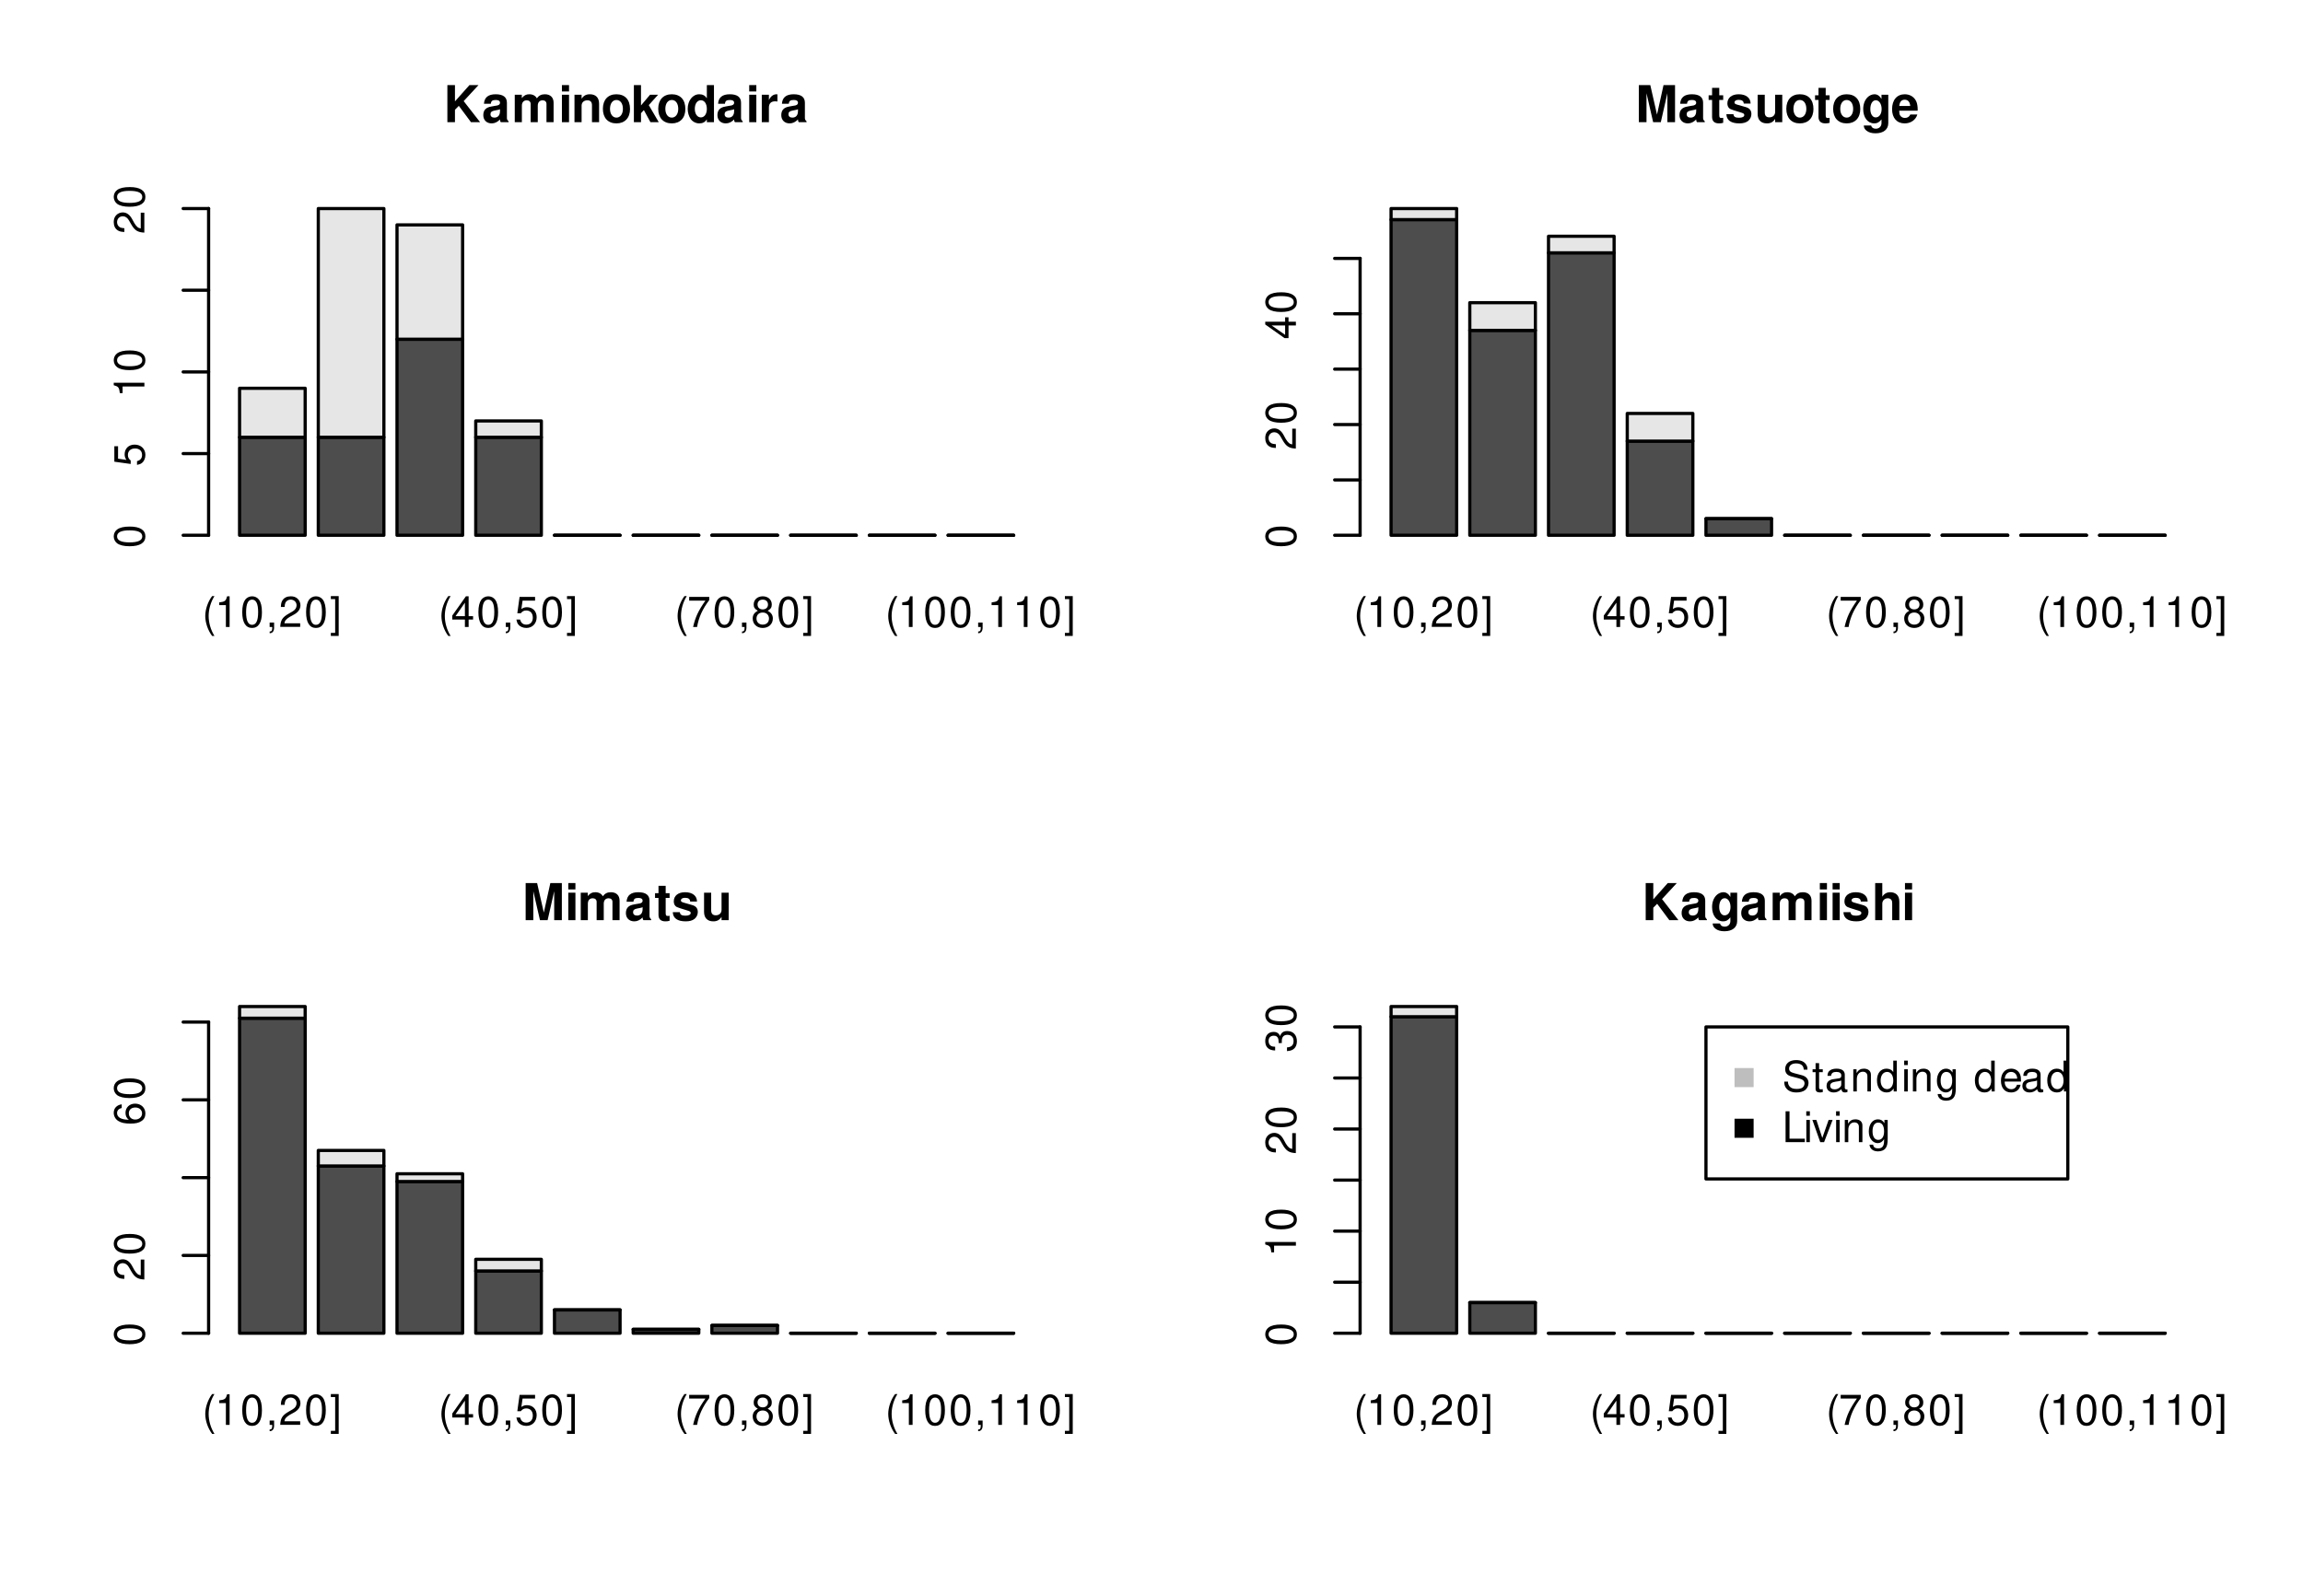 <?xml version="1.0" encoding="UTF-8"?>
<svg xmlns="http://www.w3.org/2000/svg" xmlns:xlink="http://www.w3.org/1999/xlink" width="541pt" height="375pt" viewBox="0 0 541 375" version="1.1">
<defs>
<g>
<symbol overflow="visible" id="glyph0-0">
<path style="stroke:none;" d=""/>
</symbol>
<symbol overflow="visible" id="glyph0-1">
<path style="stroke:none;" d="M 2.344 -7.25 C 1.359 -5.953 0.734 -4.141 0.734 -2.578 C 0.734 -1 1.359 0.812 2.344 2.109 L 2.891 2.109 C 2.016 0.688 1.531 -0.984 1.531 -2.578 C 1.531 -4.156 2.016 -5.844 2.891 -7.25 Z M 2.344 -7.25 "/>
</symbol>
<symbol overflow="visible" id="glyph0-2">
<path style="stroke:none;" d="M 2.578 -5.125 L 2.578 0 L 3.453 0 L 3.453 -7.203 L 2.875 -7.203 C 2.562 -6.094 2.375 -5.938 1.016 -5.766 L 1.016 -5.125 Z M 2.578 -5.125 "/>
</symbol>
<symbol overflow="visible" id="glyph0-3">
<path style="stroke:none;" d="M 2.734 -7.203 C 2.078 -7.203 1.484 -6.891 1.109 -6.406 C 0.656 -5.766 0.422 -4.812 0.422 -3.484 C 0.422 -1.062 1.219 0.234 2.734 0.234 C 4.234 0.234 5.047 -1.062 5.047 -3.422 C 5.047 -4.812 4.828 -5.75 4.359 -6.406 C 3.984 -6.906 3.406 -7.203 2.734 -7.203 Z M 2.734 -6.422 C 3.688 -6.422 4.156 -5.453 4.156 -3.5 C 4.156 -1.453 3.688 -0.5 2.719 -0.5 C 1.797 -0.5 1.328 -1.5 1.328 -3.469 C 1.328 -5.453 1.797 -6.422 2.734 -6.422 Z M 2.734 -6.422 "/>
</symbol>
<symbol overflow="visible" id="glyph0-4">
<path style="stroke:none;" d="M 0.859 -1.031 L 0.859 0 L 1.469 0 L 1.469 0.172 C 1.469 0.859 1.328 1.062 0.859 1.078 L 0.859 1.469 C 1.516 1.484 1.906 1 1.906 0.156 L 1.906 -1.031 Z M 0.859 -1.031 "/>
</symbol>
<symbol overflow="visible" id="glyph0-5">
<path style="stroke:none;" d="M 5.031 -0.859 L 1.328 -0.859 C 1.406 -1.469 1.734 -1.844 2.594 -2.375 L 3.594 -2.922 C 4.578 -3.469 5.094 -4.203 5.094 -5.094 C 5.094 -5.688 4.844 -6.25 4.422 -6.641 C 4.016 -7.016 3.5 -7.203 2.828 -7.203 C 1.938 -7.203 1.266 -6.875 0.875 -6.266 C 0.625 -5.875 0.516 -5.438 0.5 -4.703 L 1.375 -4.703 C 1.406 -5.203 1.469 -5.484 1.578 -5.719 C 1.812 -6.156 2.266 -6.422 2.797 -6.422 C 3.594 -6.422 4.188 -5.859 4.188 -5.078 C 4.188 -4.5 3.859 -4 3.234 -3.641 L 2.312 -3.109 C 0.844 -2.266 0.422 -1.578 0.344 -0.016 L 5.031 -0.016 Z M 5.031 -0.859 "/>
</symbol>
<symbol overflow="visible" id="glyph0-6">
<path style="stroke:none;" d="M 0.234 2.109 L 2.078 2.109 L 2.078 -7.25 L 0.234 -7.25 L 0.234 -6.547 L 1.25 -6.547 L 1.25 1.391 L 0.234 1.391 Z M 0.234 2.109 "/>
</symbol>
<symbol overflow="visible" id="glyph0-7">
<path style="stroke:none;" d="M 3.25 -1.734 L 3.25 0 L 4.125 0 L 4.125 -1.734 L 5.172 -1.734 L 5.172 -2.531 L 4.125 -2.531 L 4.125 -7.203 L 3.484 -7.203 L 0.281 -2.672 L 0.281 -1.734 Z M 3.25 -2.531 L 1.047 -2.531 L 3.25 -5.703 Z M 3.25 -2.531 "/>
</symbol>
<symbol overflow="visible" id="glyph0-8">
<path style="stroke:none;" d="M 4.734 -7.062 L 1.094 -7.062 L 0.562 -3.219 L 1.375 -3.219 C 1.781 -3.703 2.125 -3.875 2.672 -3.875 C 3.625 -3.875 4.203 -3.219 4.203 -2.188 C 4.203 -1.172 3.625 -0.547 2.672 -0.547 C 1.906 -0.547 1.438 -0.938 1.219 -1.734 L 0.344 -1.734 C 0.469 -1.156 0.562 -0.875 0.781 -0.609 C 1.172 -0.078 1.891 0.234 2.688 0.234 C 4.109 0.234 5.109 -0.812 5.109 -2.297 C 5.109 -3.688 4.188 -4.641 2.828 -4.641 C 2.328 -4.641 1.938 -4.516 1.516 -4.219 L 1.797 -6.188 L 4.734 -6.188 Z M 4.734 -7.062 "/>
</symbol>
<symbol overflow="visible" id="glyph0-9">
<path style="stroke:none;" d="M 5.172 -7.062 L 0.453 -7.062 L 0.453 -6.188 L 4.266 -6.188 C 2.594 -3.797 1.906 -2.312 1.375 0 L 2.312 0 C 2.703 -2.266 3.578 -4.203 5.172 -6.312 Z M 5.172 -7.062 "/>
</symbol>
<symbol overflow="visible" id="glyph0-10">
<path style="stroke:none;" d="M 3.891 -3.797 C 4.625 -4.234 4.859 -4.594 4.859 -5.281 C 4.859 -6.406 3.984 -7.203 2.734 -7.203 C 1.5 -7.203 0.609 -6.406 0.609 -5.281 C 0.609 -4.594 0.844 -4.25 1.578 -3.797 C 0.766 -3.391 0.375 -2.797 0.375 -2 C 0.375 -0.688 1.328 0.234 2.734 0.234 C 4.125 0.234 5.109 -0.688 5.109 -2 C 5.109 -2.797 4.703 -3.391 3.891 -3.797 Z M 2.734 -6.422 C 3.484 -6.422 3.969 -5.969 3.969 -5.25 C 3.969 -4.578 3.469 -4.125 2.734 -4.125 C 1.984 -4.125 1.516 -4.578 1.516 -5.281 C 1.516 -5.969 1.984 -6.422 2.734 -6.422 Z M 2.734 -3.391 C 3.609 -3.391 4.203 -2.812 4.203 -1.984 C 4.203 -1.109 3.625 -0.547 2.719 -0.547 C 1.859 -0.547 1.266 -1.141 1.266 -1.969 C 1.266 -2.828 1.844 -3.391 2.734 -3.391 Z M 2.734 -3.391 "/>
</symbol>
<symbol overflow="visible" id="glyph0-11">
<path style="stroke:none;" d="M 5.938 -5.125 C 5.938 -5.625 5.906 -5.766 5.75 -6.094 C 5.344 -6.938 4.5 -7.375 3.281 -7.375 C 1.688 -7.375 0.703 -6.562 0.703 -5.25 C 0.703 -4.359 1.172 -3.797 2.125 -3.547 L 3.922 -3.078 C 4.844 -2.844 5.25 -2.469 5.25 -1.906 C 5.25 -1.516 5.047 -1.109 4.734 -0.891 C 4.453 -0.688 3.984 -0.594 3.406 -0.594 C 2.609 -0.594 2.078 -0.781 1.734 -1.188 C 1.469 -1.516 1.344 -1.859 1.359 -2.312 L 0.484 -2.312 C 0.484 -1.641 0.609 -1.203 0.906 -0.812 C 1.406 -0.125 2.234 0.234 3.344 0.234 C 4.203 0.234 4.922 0.031 5.391 -0.328 C 5.875 -0.719 6.188 -1.359 6.188 -1.984 C 6.188 -2.891 5.625 -3.547 4.641 -3.812 L 2.812 -4.297 C 1.938 -4.531 1.625 -4.812 1.625 -5.375 C 1.625 -6.109 2.266 -6.594 3.25 -6.594 C 4.406 -6.594 5.047 -6.078 5.062 -5.125 Z M 5.938 -5.125 "/>
</symbol>
<symbol overflow="visible" id="glyph0-12">
<path style="stroke:none;" d="M 2.531 -5.219 L 1.672 -5.219 L 1.672 -6.656 L 0.844 -6.656 L 0.844 -5.219 L 0.141 -5.219 L 0.141 -4.531 L 0.844 -4.531 L 0.844 -0.594 C 0.844 -0.062 1.203 0.234 1.844 0.234 C 2.062 0.234 2.25 0.203 2.531 0.156 L 2.531 -0.531 C 2.406 -0.5 2.297 -0.5 2.125 -0.5 C 1.766 -0.5 1.672 -0.594 1.672 -0.969 L 1.672 -4.531 L 2.531 -4.531 Z M 2.531 -5.219 "/>
</symbol>
<symbol overflow="visible" id="glyph0-13">
<path style="stroke:none;" d="M 5.328 -0.484 C 5.234 -0.469 5.203 -0.469 5.141 -0.469 C 4.859 -0.469 4.703 -0.609 4.703 -0.875 L 4.703 -3.938 C 4.703 -4.859 4.016 -5.359 2.734 -5.359 C 1.969 -5.359 1.359 -5.141 1 -4.75 C 0.766 -4.484 0.672 -4.188 0.641 -3.672 L 1.484 -3.672 C 1.547 -4.312 1.938 -4.594 2.703 -4.594 C 3.469 -4.594 3.875 -4.312 3.875 -3.828 L 3.875 -3.609 C 3.859 -3.25 3.688 -3.109 3 -3.031 C 1.828 -2.875 1.656 -2.844 1.328 -2.703 C 0.734 -2.453 0.422 -1.984 0.422 -1.312 C 0.422 -0.375 1.078 0.234 2.125 0.234 C 2.781 0.234 3.312 0 3.906 -0.531 C 3.969 0 4.219 0.234 4.75 0.234 C 4.938 0.234 5.047 0.203 5.328 0.141 Z M 3.875 -1.641 C 3.875 -1.359 3.797 -1.188 3.547 -0.969 C 3.203 -0.656 2.797 -0.5 2.312 -0.5 C 1.656 -0.5 1.281 -0.812 1.281 -1.328 C 1.281 -1.875 1.641 -2.156 2.531 -2.297 C 3.422 -2.406 3.594 -2.453 3.875 -2.578 Z M 3.875 -1.641 "/>
</symbol>
<symbol overflow="visible" id="glyph0-14">
<path style="stroke:none;" d="M 0.703 -5.219 L 0.703 0 L 1.531 0 L 1.531 -2.875 C 1.531 -3.938 2.094 -4.641 2.953 -4.641 C 3.609 -4.641 4.016 -4.234 4.016 -3.609 L 4.016 0 L 4.844 0 L 4.844 -3.938 C 4.844 -4.812 4.203 -5.359 3.188 -5.359 C 2.422 -5.359 1.922 -5.062 1.469 -4.344 L 1.469 -5.219 Z M 0.703 -5.219 "/>
</symbol>
<symbol overflow="visible" id="glyph0-15">
<path style="stroke:none;" d="M 4.922 -7.25 L 4.094 -7.25 L 4.094 -4.562 C 3.75 -5.094 3.188 -5.359 2.5 -5.359 C 1.141 -5.359 0.266 -4.281 0.266 -2.625 C 0.266 -0.859 1.109 0.234 2.531 0.234 C 3.25 0.234 3.75 -0.047 4.188 -0.688 L 4.188 0 L 4.922 0 Z M 2.641 -4.594 C 3.531 -4.594 4.094 -3.797 4.094 -2.547 C 4.094 -1.344 3.516 -0.547 2.641 -0.547 C 1.734 -0.547 1.125 -1.359 1.125 -2.562 C 1.125 -3.781 1.734 -4.594 2.641 -4.594 Z M 2.641 -4.594 "/>
</symbol>
<symbol overflow="visible" id="glyph0-16">
<path style="stroke:none;" d="M 1.5 -5.219 L 0.672 -5.219 L 0.672 0 L 1.5 0 Z M 1.5 -7.25 L 0.656 -7.25 L 0.656 -6.203 L 1.5 -6.203 Z M 1.5 -7.25 "/>
</symbol>
<symbol overflow="visible" id="glyph0-17">
<path style="stroke:none;" d="M 4.016 -5.219 L 4.016 -4.453 C 3.609 -5.094 3.141 -5.359 2.484 -5.359 C 1.219 -5.359 0.344 -4.188 0.344 -2.516 C 0.344 -1.641 0.562 -1 1 -0.484 C 1.391 -0.016 1.891 0.234 2.422 0.234 C 3.062 0.234 3.5 -0.047 3.938 -0.703 L 3.938 -0.438 C 3.938 0.953 3.547 1.469 2.516 1.469 C 1.812 1.469 1.438 1.188 1.359 0.594 L 0.516 0.594 C 0.594 1.562 1.359 2.172 2.5 2.172 C 3.266 2.172 3.906 1.922 4.234 1.5 C 4.641 1.016 4.781 0.375 4.781 -0.859 L 4.781 -5.219 Z M 2.562 -4.594 C 3.438 -4.594 3.938 -3.859 3.938 -2.531 C 3.938 -1.281 3.438 -0.531 2.562 -0.531 C 1.719 -0.531 1.219 -1.281 1.219 -2.562 C 1.219 -3.844 1.719 -4.594 2.562 -4.594 Z M 2.562 -4.594 "/>
</symbol>
<symbol overflow="visible" id="glyph0-18">
<path style="stroke:none;" d=""/>
</symbol>
<symbol overflow="visible" id="glyph0-19">
<path style="stroke:none;" d="M 5.109 -2.328 C 5.109 -3.125 5.047 -3.609 4.891 -3.984 C 4.562 -4.844 3.766 -5.359 2.781 -5.359 C 1.328 -5.359 0.391 -4.266 0.391 -2.531 C 0.391 -0.812 1.297 0.234 2.766 0.234 C 3.969 0.234 4.781 -0.453 5 -1.578 L 4.156 -1.578 C 3.938 -0.891 3.469 -0.531 2.797 -0.531 C 2.266 -0.531 1.828 -0.781 1.547 -1.219 C 1.344 -1.516 1.281 -1.812 1.266 -2.328 Z M 1.281 -3 C 1.359 -3.969 1.938 -4.594 2.781 -4.594 C 3.625 -4.594 4.203 -3.938 4.203 -3 Z M 1.281 -3 "/>
</symbol>
<symbol overflow="visible" id="glyph0-20">
<path style="stroke:none;" d="M 1.719 -7.25 L 0.797 -7.25 L 0.797 0 L 5.312 0 L 5.312 -0.812 L 1.719 -0.812 Z M 1.719 -7.25 "/>
</symbol>
<symbol overflow="visible" id="glyph0-21">
<path style="stroke:none;" d="M 2.844 0 L 4.844 -5.219 L 3.906 -5.219 L 2.422 -0.984 L 1.031 -5.219 L 0.094 -5.219 L 1.938 0 Z M 2.844 0 "/>
</symbol>
<symbol overflow="visible" id="glyph1-0">
<path style="stroke:none;" d=""/>
</symbol>
<symbol overflow="visible" id="glyph1-1">
<path style="stroke:none;" d="M 2.672 -2.922 L 3.578 -3.844 L 6.438 0 L 8.578 0 L 4.719 -4.953 L 8.203 -8.719 L 6.078 -8.719 L 2.672 -4.891 L 2.672 -8.719 L 0.891 -8.719 L 0.891 0 L 2.672 0 Z M 2.672 -2.922 "/>
</symbol>
<symbol overflow="visible" id="glyph1-2">
<path style="stroke:none;" d="M 6.266 -0.203 C 5.969 -0.484 5.875 -0.672 5.875 -0.984 L 5.875 -4.578 C 5.875 -5.891 4.984 -6.562 3.234 -6.562 C 1.5 -6.562 0.578 -5.828 0.484 -4.328 L 2.094 -4.328 C 2.172 -5 2.453 -5.219 3.281 -5.219 C 3.922 -5.219 4.25 -5 4.25 -4.562 C 4.25 -4.344 4.141 -4.172 3.953 -4.062 C 3.734 -3.938 3.734 -3.938 2.906 -3.812 L 2.234 -3.688 C 0.953 -3.484 0.328 -2.828 0.328 -1.656 C 0.328 -0.5 1.109 0.281 2.297 0.281 C 3.016 0.281 3.656 -0.031 4.25 -0.641 C 4.25 -0.312 4.297 -0.188 4.453 0 L 6.266 0 Z M 4.25 -2.594 C 4.25 -1.625 3.766 -1.078 2.922 -1.078 C 2.359 -1.078 2.016 -1.375 2.016 -1.859 C 2.016 -2.359 2.266 -2.594 2.969 -2.734 L 3.531 -2.844 C 3.984 -2.922 4.047 -2.953 4.25 -3.047 Z M 4.25 -2.594 "/>
</symbol>
<symbol overflow="visible" id="glyph1-3">
<path style="stroke:none;" d="M 0.719 -6.453 L 0.719 0 L 2.391 0 L 2.391 -3.875 C 2.391 -4.672 2.828 -5.141 3.531 -5.141 C 4.094 -5.141 4.453 -4.812 4.453 -4.297 L 4.453 0 L 6.125 0 L 6.125 -3.875 C 6.125 -4.656 6.547 -5.141 7.266 -5.141 C 7.828 -5.141 8.172 -4.812 8.172 -4.297 L 8.172 0 L 9.844 0 L 9.844 -4.562 C 9.844 -5.828 9.078 -6.562 7.797 -6.562 C 6.969 -6.562 6.406 -6.281 5.906 -5.609 C 5.594 -6.219 4.953 -6.562 4.141 -6.562 C 3.406 -6.562 2.922 -6.328 2.375 -5.656 L 2.375 -6.453 Z M 0.719 -6.453 "/>
</symbol>
<symbol overflow="visible" id="glyph1-4">
<path style="stroke:none;" d="M 2.469 -6.453 L 0.797 -6.453 L 0.797 0 L 2.469 0 Z M 2.469 -8.719 L 0.797 -8.719 L 0.797 -7.219 L 2.469 -7.219 Z M 2.469 -8.719 "/>
</symbol>
<symbol overflow="visible" id="glyph1-5">
<path style="stroke:none;" d="M 0.75 -6.453 L 0.75 0 L 2.422 0 L 2.422 -3.875 C 2.422 -4.641 2.953 -5.141 3.781 -5.141 C 4.5 -5.141 4.859 -4.75 4.859 -3.984 L 4.859 0 L 6.531 0 L 6.531 -4.328 C 6.531 -5.766 5.75 -6.562 4.359 -6.562 C 3.484 -6.562 2.906 -6.25 2.422 -5.516 L 2.422 -6.453 Z M 0.75 -6.453 "/>
</symbol>
<symbol overflow="visible" id="glyph1-6">
<path style="stroke:none;" d="M 3.594 -6.562 C 1.625 -6.562 0.422 -5.266 0.422 -3.141 C 0.422 -1.016 1.625 0.281 3.609 0.281 C 5.578 0.281 6.797 -1.016 6.797 -3.094 C 6.797 -5.281 5.625 -6.562 3.594 -6.562 Z M 3.609 -5.219 C 4.531 -5.219 5.125 -4.391 5.125 -3.125 C 5.125 -1.906 4.5 -1.078 3.609 -1.078 C 2.703 -1.078 2.094 -1.906 2.094 -3.141 C 2.094 -4.391 2.703 -5.219 3.609 -5.219 Z M 3.609 -5.219 "/>
</symbol>
<symbol overflow="visible" id="glyph1-7">
<path style="stroke:none;" d="M 2.375 -3.938 L 2.375 -8.719 L 0.703 -8.719 L 0.703 0 L 2.375 0 L 2.375 -2.109 L 3.047 -2.844 L 4.594 0 L 6.547 0 L 4.203 -4.016 L 6.391 -6.453 L 4.5 -6.453 Z M 2.375 -3.938 "/>
</symbol>
<symbol overflow="visible" id="glyph1-8">
<path style="stroke:none;" d="M 4.844 0 L 6.516 0 L 6.516 -8.719 L 4.844 -8.719 L 4.844 -5.625 C 4.422 -6.266 3.875 -6.562 3.062 -6.562 C 1.516 -6.562 0.344 -5.078 0.344 -3.125 C 0.344 -2.266 0.609 -1.375 1.047 -0.75 C 1.484 -0.125 2.266 0.281 3.062 0.281 C 3.875 0.281 4.422 -0.016 4.844 -0.656 Z M 3.438 -5.156 C 4.281 -5.156 4.844 -4.344 4.844 -3.109 C 4.844 -1.938 4.266 -1.125 3.438 -1.125 C 2.594 -1.125 2.016 -1.953 2.016 -3.125 C 2.016 -4.344 2.594 -5.156 3.438 -5.156 Z M 3.438 -5.156 "/>
</symbol>
<symbol overflow="visible" id="glyph1-9">
<path style="stroke:none;" d="M 0.75 -6.453 L 0.75 0 L 2.422 0 L 2.422 -3.438 C 2.422 -4.406 2.922 -4.906 3.891 -4.906 C 4.078 -4.906 4.203 -4.891 4.422 -4.859 L 4.422 -6.547 C 4.328 -6.562 4.297 -6.562 4.219 -6.562 C 3.453 -6.562 2.797 -6.062 2.422 -5.188 L 2.422 -6.453 Z M 0.75 -6.453 "/>
</symbol>
<symbol overflow="visible" id="glyph1-10">
<path style="stroke:none;" d="M 2.578 -6.797 L 4.141 0 L 5.938 0 L 7.484 -6.797 L 7.484 0 L 9.281 0 L 9.281 -8.719 L 6.578 -8.719 L 5.047 -1.781 L 3.469 -8.719 L 0.781 -8.719 L 0.781 0 L 2.578 0 Z M 2.578 -6.797 "/>
</symbol>
<symbol overflow="visible" id="glyph1-11">
<path style="stroke:none;" d="M 3.594 -6.328 L 2.672 -6.328 L 2.672 -8.062 L 0.984 -8.062 L 0.984 -6.328 L 0.172 -6.328 L 0.172 -5.219 L 0.984 -5.219 L 0.984 -1.25 C 0.984 -0.234 1.531 0.281 2.625 0.281 C 3.016 0.281 3.281 0.234 3.594 0.141 L 3.594 -1.031 C 3.438 -1 3.344 -0.984 3.219 -0.984 C 2.766 -0.984 2.672 -1.125 2.672 -1.703 L 2.672 -5.219 L 3.594 -5.219 Z M 3.594 -6.328 "/>
</symbol>
<symbol overflow="visible" id="glyph1-12">
<path style="stroke:none;" d="M 6.031 -4.375 C 6.016 -5.734 4.953 -6.562 3.234 -6.562 C 1.594 -6.562 0.578 -5.734 0.578 -4.406 C 0.578 -3.984 0.703 -3.609 0.938 -3.359 C 1.156 -3.125 1.359 -3.031 1.984 -2.828 L 3.984 -2.203 C 4.406 -2.062 4.547 -1.938 4.547 -1.672 C 4.547 -1.281 4.078 -1.047 3.297 -1.047 C 2.859 -1.047 2.516 -1.109 2.312 -1.266 C 2.125 -1.406 2.062 -1.531 1.984 -1.875 L 0.344 -1.875 C 0.391 -0.453 1.438 0.281 3.391 0.281 C 4.297 0.281 4.969 0.078 5.453 -0.297 C 5.922 -0.688 6.219 -1.281 6.219 -1.906 C 6.219 -2.75 5.797 -3.281 4.953 -3.531 L 2.828 -4.141 C 2.359 -4.297 2.25 -4.391 2.25 -4.656 C 2.25 -5.016 2.625 -5.25 3.219 -5.25 C 4.016 -5.25 4.406 -4.953 4.422 -4.375 Z M 6.031 -4.375 "/>
</symbol>
<symbol overflow="visible" id="glyph1-13">
<path style="stroke:none;" d="M 6.469 0 L 6.469 -6.453 L 4.797 -6.453 L 4.797 -2.422 C 4.797 -1.656 4.266 -1.141 3.438 -1.141 C 2.719 -1.141 2.359 -1.531 2.359 -2.312 L 2.359 -6.453 L 0.688 -6.453 L 0.688 -1.953 C 0.688 -0.531 1.469 0.281 2.859 0.281 C 3.734 0.281 4.312 -0.031 4.797 -0.766 L 4.797 0 Z M 6.469 0 "/>
</symbol>
<symbol overflow="visible" id="glyph1-14">
<path style="stroke:none;" d="M 4.781 -6.453 L 4.781 -5.469 C 4.312 -6.219 3.797 -6.562 3.125 -6.562 C 2.547 -6.562 1.906 -6.281 1.469 -5.812 C 0.828 -5.141 0.484 -4.203 0.484 -3.078 C 0.484 -1.094 1.547 0.281 3.078 0.281 C 3.781 0.281 4.203 0.047 4.781 -0.656 L 4.781 0.219 C 4.781 0.984 4.234 1.531 3.438 1.531 C 2.844 1.531 2.469 1.266 2.344 0.781 L 0.625 0.781 C 0.641 1.281 0.812 1.625 1.25 1.984 C 1.766 2.406 2.469 2.609 3.375 2.609 C 5.25 2.609 6.375 1.703 6.375 0.219 L 6.375 -6.453 Z M 3.438 -5.156 C 4.219 -5.156 4.812 -4.297 4.812 -3.094 C 4.812 -1.922 4.25 -1.125 3.406 -1.125 C 2.672 -1.125 2.156 -1.922 2.156 -3.094 C 2.156 -4.312 2.672 -5.156 3.438 -5.156 Z M 3.438 -5.156 "/>
</symbol>
<symbol overflow="visible" id="glyph1-15">
<path style="stroke:none;" d="M 6.266 -2.703 C 6.281 -2.844 6.281 -2.906 6.281 -2.984 C 6.281 -3.641 6.188 -4.234 6.031 -4.688 C 5.594 -5.859 4.547 -6.562 3.25 -6.562 C 1.406 -6.562 0.266 -5.219 0.266 -3.062 C 0.266 -0.984 1.391 0.281 3.219 0.281 C 4.656 0.281 5.828 -0.531 6.203 -1.812 L 4.547 -1.812 C 4.344 -1.297 3.891 -1 3.281 -1 C 2.797 -1 2.422 -1.203 2.172 -1.562 C 2.016 -1.812 1.953 -2.094 1.938 -2.703 Z M 1.953 -3.812 C 2.062 -4.812 2.484 -5.281 3.234 -5.281 C 4 -5.281 4.453 -4.766 4.531 -3.812 Z M 1.953 -3.812 "/>
</symbol>
<symbol overflow="visible" id="glyph1-16">
<path style="stroke:none;" d="M 0.797 -8.719 L 0.797 0 L 2.469 0 L 2.469 -3.875 C 2.469 -4.609 3.016 -5.141 3.766 -5.141 C 4.141 -5.141 4.406 -5.016 4.609 -4.75 C 4.75 -4.531 4.797 -4.344 4.797 -3.938 L 4.797 0 L 6.469 0 L 6.469 -4.328 C 6.469 -5.125 6.25 -5.703 5.812 -6.078 C 5.438 -6.391 4.906 -6.562 4.359 -6.562 C 3.531 -6.562 2.938 -6.234 2.469 -5.516 L 2.469 -8.719 Z M 0.797 -8.719 "/>
</symbol>
<symbol overflow="visible" id="glyph2-0">
<path style="stroke:none;" d=""/>
</symbol>
<symbol overflow="visible" id="glyph2-1">
<path style="stroke:none;" d="M -7.203 -2.734 C -7.203 -2.078 -6.891 -1.484 -6.406 -1.109 C -5.766 -0.656 -4.812 -0.422 -3.484 -0.422 C -1.062 -0.422 0.234 -1.219 0.234 -2.734 C 0.234 -4.234 -1.062 -5.047 -3.422 -5.047 C -4.812 -5.047 -5.75 -4.828 -6.406 -4.359 C -6.906 -3.984 -7.203 -3.406 -7.203 -2.734 Z M -6.422 -2.734 C -6.422 -3.688 -5.453 -4.156 -3.5 -4.156 C -1.453 -4.156 -0.5 -3.688 -0.5 -2.719 C -0.5 -1.797 -1.5 -1.328 -3.469 -1.328 C -5.453 -1.328 -6.422 -1.797 -6.422 -2.734 Z M -6.422 -2.734 "/>
</symbol>
<symbol overflow="visible" id="glyph2-2">
<path style="stroke:none;" d="M -7.062 -4.734 L -7.062 -1.094 L -3.219 -0.562 L -3.219 -1.375 C -3.703 -1.781 -3.875 -2.125 -3.875 -2.672 C -3.875 -3.625 -3.219 -4.203 -2.188 -4.203 C -1.172 -4.203 -0.547 -3.625 -0.547 -2.672 C -0.547 -1.906 -0.938 -1.438 -1.734 -1.219 L -1.734 -0.344 C -1.156 -0.469 -0.875 -0.562 -0.609 -0.781 C -0.078 -1.172 0.234 -1.891 0.234 -2.688 C 0.234 -4.109 -0.812 -5.109 -2.297 -5.109 C -3.688 -5.109 -4.641 -4.188 -4.641 -2.828 C -4.641 -2.328 -4.516 -1.938 -4.219 -1.516 L -6.188 -1.797 L -6.188 -4.734 Z M -7.062 -4.734 "/>
</symbol>
<symbol overflow="visible" id="glyph2-3">
<path style="stroke:none;" d="M -5.125 -2.578 L 0 -2.578 L 0 -3.453 L -7.203 -3.453 L -7.203 -2.875 C -6.094 -2.562 -5.938 -2.375 -5.766 -1.016 L -5.125 -1.016 Z M -5.125 -2.578 "/>
</symbol>
<symbol overflow="visible" id="glyph2-4">
<path style="stroke:none;" d="M -0.859 -5.031 L -0.859 -1.328 C -1.469 -1.406 -1.844 -1.734 -2.375 -2.594 L -2.922 -3.594 C -3.469 -4.578 -4.203 -5.094 -5.094 -5.094 C -5.688 -5.094 -6.25 -4.844 -6.641 -4.422 C -7.016 -4.016 -7.203 -3.5 -7.203 -2.828 C -7.203 -1.938 -6.875 -1.266 -6.266 -0.875 C -5.875 -0.625 -5.438 -0.516 -4.703 -0.5 L -4.703 -1.375 C -5.203 -1.406 -5.484 -1.469 -5.719 -1.578 C -6.156 -1.812 -6.422 -2.266 -6.422 -2.797 C -6.422 -3.594 -5.859 -4.188 -5.078 -4.188 C -4.5 -4.188 -4 -3.859 -3.641 -3.234 L -3.109 -2.312 C -2.266 -0.844 -1.578 -0.422 -0.016 -0.344 L -0.016 -5.031 Z M -0.859 -5.031 "/>
</symbol>
<symbol overflow="visible" id="glyph2-5">
<path style="stroke:none;" d="M -1.734 -3.25 L 0 -3.25 L 0 -4.125 L -1.734 -4.125 L -1.734 -5.172 L -2.531 -5.172 L -2.531 -4.125 L -7.203 -4.125 L -7.203 -3.484 L -2.672 -0.281 L -1.734 -0.281 Z M -2.531 -3.25 L -2.531 -1.047 L -5.703 -3.25 Z M -2.531 -3.25 "/>
</symbol>
<symbol overflow="visible" id="glyph2-6">
<path style="stroke:none;" d="M -5.328 -4.953 C -6.5 -4.781 -7.203 -4.031 -7.203 -2.953 C -7.203 -2.188 -6.812 -1.484 -6.172 -1.062 C -5.469 -0.609 -4.594 -0.422 -3.281 -0.422 C -2.062 -0.422 -1.297 -0.594 -0.672 -1.031 C -0.078 -1.406 0.234 -2.016 0.234 -2.797 C 0.234 -4.141 -0.781 -5.109 -2.188 -5.109 C -3.5 -5.109 -4.438 -4.203 -4.438 -2.953 C -4.438 -2.25 -4.188 -1.703 -3.656 -1.328 C -5.438 -1.328 -6.422 -1.891 -6.422 -2.891 C -6.422 -3.516 -6.016 -3.938 -5.328 -4.078 Z M -3.656 -2.844 C -3.656 -3.688 -3.062 -4.203 -2.109 -4.203 C -1.203 -4.203 -0.547 -3.609 -0.547 -2.812 C -0.547 -1.984 -1.234 -1.375 -2.156 -1.375 C -3.047 -1.375 -3.656 -1.969 -3.656 -2.844 Z M -3.656 -2.844 "/>
</symbol>
<symbol overflow="visible" id="glyph2-7">
<path style="stroke:none;" d="M -3.312 -2.203 L -3.312 -2.672 C -3.312 -3.641 -2.859 -4.141 -2 -4.141 C -1.094 -4.141 -0.547 -3.594 -0.547 -2.688 C -0.547 -1.719 -1.031 -1.25 -2.094 -1.188 L -2.094 -0.312 C -1.516 -0.359 -1.141 -0.453 -0.812 -0.625 C -0.125 -1 0.234 -1.688 0.234 -2.641 C 0.234 -4.094 -0.641 -5.031 -2.016 -5.031 C -2.922 -5.031 -3.422 -4.688 -3.719 -3.844 C -3.984 -4.5 -4.484 -4.828 -5.219 -4.828 C -6.453 -4.828 -7.203 -4.016 -7.203 -2.672 C -7.203 -1.25 -6.406 -0.5 -4.875 -0.469 L -4.875 -1.344 C -5.312 -1.359 -5.562 -1.391 -5.781 -1.5 C -6.188 -1.703 -6.422 -2.141 -6.422 -2.688 C -6.422 -3.469 -5.969 -3.938 -5.188 -3.938 C -4.672 -3.938 -4.375 -3.75 -4.203 -3.359 C -4.094 -3.125 -4.062 -2.812 -4.047 -2.203 Z M -3.312 -2.203 "/>
</symbol>
</g>
</defs>
<g id="surface5691">
<rect x="0" y="0" width="541" height="375" style="fill:rgb(100%,100%,100%);fill-opacity:1;stroke:none;"/>
<path style="fill-rule:nonzero;fill:rgb(30.196%,30.196%,30.196%);fill-opacity:1;stroke-width:0.75;stroke-linecap:round;stroke-linejoin:round;stroke:rgb(0%,0%,0%);stroke-opacity:1;stroke-miterlimit:10;" d="M 56.277 125.777 L 71.688 125.777 L 71.688 102.746 L 56.277 102.746 Z M 56.277 125.777 "/>
<path style="fill-rule:nonzero;fill:rgb(90.196%,90.196%,90.196%);fill-opacity:1;stroke-width:0.75;stroke-linecap:round;stroke-linejoin:round;stroke:rgb(0%,0%,0%);stroke-opacity:1;stroke-miterlimit:10;" d="M 56.277 102.746 L 71.688 102.746 L 71.688 91.23 L 56.277 91.23 Z M 56.277 102.746 "/>
<path style="fill-rule:nonzero;fill:rgb(30.196%,30.196%,30.196%);fill-opacity:1;stroke-width:0.75;stroke-linecap:round;stroke-linejoin:round;stroke:rgb(0%,0%,0%);stroke-opacity:1;stroke-miterlimit:10;" d="M 74.77 125.777 L 90.18 125.777 L 90.18 102.746 L 74.77 102.746 Z M 74.77 125.777 "/>
<path style="fill-rule:nonzero;fill:rgb(90.196%,90.196%,90.196%);fill-opacity:1;stroke-width:0.75;stroke-linecap:round;stroke-linejoin:round;stroke:rgb(0%,0%,0%);stroke-opacity:1;stroke-miterlimit:10;" d="M 74.77 102.746 L 90.18 102.746 L 90.18 49.004 L 74.77 49.004 Z M 74.77 102.746 "/>
<path style="fill-rule:nonzero;fill:rgb(30.196%,30.196%,30.196%);fill-opacity:1;stroke-width:0.75;stroke-linecap:round;stroke-linejoin:round;stroke:rgb(0%,0%,0%);stroke-opacity:1;stroke-miterlimit:10;" d="M 93.262 125.777 L 108.672 125.777 L 108.672 79.715 L 93.262 79.715 Z M 93.262 125.777 "/>
<path style="fill-rule:nonzero;fill:rgb(90.196%,90.196%,90.196%);fill-opacity:1;stroke-width:0.75;stroke-linecap:round;stroke-linejoin:round;stroke:rgb(0%,0%,0%);stroke-opacity:1;stroke-miterlimit:10;" d="M 93.262 79.711 L 108.672 79.711 L 108.672 52.84 L 93.262 52.84 Z M 93.262 79.711 "/>
<path style="fill-rule:nonzero;fill:rgb(30.196%,30.196%,30.196%);fill-opacity:1;stroke-width:0.75;stroke-linecap:round;stroke-linejoin:round;stroke:rgb(0%,0%,0%);stroke-opacity:1;stroke-miterlimit:10;" d="M 111.758 125.777 L 127.168 125.777 L 127.168 102.746 L 111.758 102.746 Z M 111.758 125.777 "/>
<path style="fill-rule:nonzero;fill:rgb(90.196%,90.196%,90.196%);fill-opacity:1;stroke-width:0.75;stroke-linecap:round;stroke-linejoin:round;stroke:rgb(0%,0%,0%);stroke-opacity:1;stroke-miterlimit:10;" d="M 111.758 102.746 L 127.168 102.746 L 127.168 98.906 L 111.758 98.906 Z M 111.758 102.746 "/>
<path style="fill:none;stroke-width:0.75;stroke-linecap:round;stroke-linejoin:round;stroke:rgb(0%,0%,0%);stroke-opacity:1;stroke-miterlimit:10;" d="M 130.25 125.777 L 145.66 125.777 Z M 130.25 125.777 "/>
<path style="fill:none;stroke-width:0.75;stroke-linecap:round;stroke-linejoin:round;stroke:rgb(0%,0%,0%);stroke-opacity:1;stroke-miterlimit:10;" d="M 130.25 125.777 L 145.66 125.777 Z M 130.25 125.777 "/>
<path style="fill:none;stroke-width:0.75;stroke-linecap:round;stroke-linejoin:round;stroke:rgb(0%,0%,0%);stroke-opacity:1;stroke-miterlimit:10;" d="M 148.742 125.777 L 164.152 125.777 Z M 148.742 125.777 "/>
<path style="fill:none;stroke-width:0.75;stroke-linecap:round;stroke-linejoin:round;stroke:rgb(0%,0%,0%);stroke-opacity:1;stroke-miterlimit:10;" d="M 148.742 125.777 L 164.152 125.777 Z M 148.742 125.777 "/>
<path style="fill:none;stroke-width:0.75;stroke-linecap:round;stroke-linejoin:round;stroke:rgb(0%,0%,0%);stroke-opacity:1;stroke-miterlimit:10;" d="M 167.234 125.777 L 182.645 125.777 Z M 167.234 125.777 "/>
<path style="fill:none;stroke-width:0.75;stroke-linecap:round;stroke-linejoin:round;stroke:rgb(0%,0%,0%);stroke-opacity:1;stroke-miterlimit:10;" d="M 167.234 125.777 L 182.645 125.777 Z M 167.234 125.777 "/>
<path style="fill:none;stroke-width:0.75;stroke-linecap:round;stroke-linejoin:round;stroke:rgb(0%,0%,0%);stroke-opacity:1;stroke-miterlimit:10;" d="M 185.73 125.777 L 201.141 125.777 Z M 185.73 125.777 "/>
<path style="fill:none;stroke-width:0.75;stroke-linecap:round;stroke-linejoin:round;stroke:rgb(0%,0%,0%);stroke-opacity:1;stroke-miterlimit:10;" d="M 185.73 125.777 L 201.141 125.777 Z M 185.73 125.777 "/>
<path style="fill:none;stroke-width:0.75;stroke-linecap:round;stroke-linejoin:round;stroke:rgb(0%,0%,0%);stroke-opacity:1;stroke-miterlimit:10;" d="M 204.223 125.777 L 219.633 125.777 Z M 204.223 125.777 "/>
<path style="fill:none;stroke-width:0.75;stroke-linecap:round;stroke-linejoin:round;stroke:rgb(0%,0%,0%);stroke-opacity:1;stroke-miterlimit:10;" d="M 204.223 125.777 L 219.633 125.777 Z M 204.223 125.777 "/>
<path style="fill:none;stroke-width:0.75;stroke-linecap:round;stroke-linejoin:round;stroke:rgb(0%,0%,0%);stroke-opacity:1;stroke-miterlimit:10;" d="M 222.715 125.777 L 238.125 125.777 Z M 222.715 125.777 "/>
<path style="fill:none;stroke-width:0.75;stroke-linecap:round;stroke-linejoin:round;stroke:rgb(0%,0%,0%);stroke-opacity:1;stroke-miterlimit:10;" d="M 222.715 125.777 L 238.125 125.777 Z M 222.715 125.777 "/>
<g style="fill:rgb(0%,0%,0%);fill-opacity:1;">
  <use xlink:href="#glyph0-1" x="47.484" y="147.319"/>
  <use xlink:href="#glyph0-2" x="50.484" y="147.319"/>
  <use xlink:href="#glyph0-3" x="56.484" y="147.319"/>
  <use xlink:href="#glyph0-4" x="62.484" y="147.319"/>
  <use xlink:href="#glyph0-5" x="65.484" y="147.319"/>
  <use xlink:href="#glyph0-3" x="71.484" y="147.319"/>
  <use xlink:href="#glyph0-6" x="77.484" y="147.319"/>
</g>
<g style="fill:rgb(0%,0%,0%);fill-opacity:1;">
  <use xlink:href="#glyph0-1" x="102.961" y="147.319"/>
  <use xlink:href="#glyph0-7" x="105.961" y="147.319"/>
  <use xlink:href="#glyph0-3" x="111.961" y="147.319"/>
  <use xlink:href="#glyph0-4" x="117.961" y="147.319"/>
  <use xlink:href="#glyph0-8" x="120.961" y="147.319"/>
  <use xlink:href="#glyph0-3" x="126.961" y="147.319"/>
  <use xlink:href="#glyph0-6" x="132.961" y="147.319"/>
</g>
<g style="fill:rgb(0%,0%,0%);fill-opacity:1;">
  <use xlink:href="#glyph0-1" x="158.441" y="147.319"/>
  <use xlink:href="#glyph0-9" x="161.441" y="147.319"/>
  <use xlink:href="#glyph0-3" x="167.441" y="147.319"/>
  <use xlink:href="#glyph0-4" x="173.441" y="147.319"/>
  <use xlink:href="#glyph0-10" x="176.441" y="147.319"/>
  <use xlink:href="#glyph0-3" x="182.441" y="147.319"/>
  <use xlink:href="#glyph0-6" x="188.441" y="147.319"/>
</g>
<g style="fill:rgb(0%,0%,0%);fill-opacity:1;">
  <use xlink:href="#glyph0-1" x="207.922" y="147.319"/>
  <use xlink:href="#glyph0-2" x="210.922" y="147.319"/>
  <use xlink:href="#glyph0-3" x="216.922" y="147.319"/>
  <use xlink:href="#glyph0-3" x="222.922" y="147.319"/>
  <use xlink:href="#glyph0-4" x="228.922" y="147.319"/>
  <use xlink:href="#glyph0-2" x="231.922" y="147.319"/>
  <use xlink:href="#glyph0-2" x="237.922" y="147.319"/>
  <use xlink:href="#glyph0-3" x="243.922" y="147.319"/>
  <use xlink:href="#glyph0-6" x="249.922" y="147.319"/>
</g>
<g style="fill:rgb(0%,0%,0%);fill-opacity:1;">
  <use xlink:href="#glyph1-1" x="104.203" y="28.713"/>
  <use xlink:href="#glyph1-2" x="113.203" y="28.713"/>
  <use xlink:href="#glyph1-3" x="120.203" y="28.713"/>
  <use xlink:href="#glyph1-4" x="131.203" y="28.713"/>
  <use xlink:href="#glyph1-5" x="134.203" y="28.713"/>
  <use xlink:href="#glyph1-6" x="141.203" y="28.713"/>
  <use xlink:href="#glyph1-7" x="148.203" y="28.713"/>
  <use xlink:href="#glyph1-6" x="154.203" y="28.713"/>
  <use xlink:href="#glyph1-8" x="161.203" y="28.713"/>
  <use xlink:href="#glyph1-2" x="168.203" y="28.713"/>
  <use xlink:href="#glyph1-4" x="175.203" y="28.713"/>
  <use xlink:href="#glyph1-9" x="178.203" y="28.713"/>
  <use xlink:href="#glyph1-2" x="183.203" y="28.713"/>
</g>
<path style="fill:none;stroke-width:0.75;stroke-linecap:round;stroke-linejoin:round;stroke:rgb(0%,0%,0%);stroke-opacity:1;stroke-miterlimit:10;" d="M 49.004 125.777 L 49.004 49.004 "/>
<path style="fill:none;stroke-width:0.75;stroke-linecap:round;stroke-linejoin:round;stroke:rgb(0%,0%,0%);stroke-opacity:1;stroke-miterlimit:10;" d="M 49.004 125.777 L 43.027 125.777 "/>
<path style="fill:none;stroke-width:0.75;stroke-linecap:round;stroke-linejoin:round;stroke:rgb(0%,0%,0%);stroke-opacity:1;stroke-miterlimit:10;" d="M 49.004 106.582 L 43.027 106.582 "/>
<path style="fill:none;stroke-width:0.75;stroke-linecap:round;stroke-linejoin:round;stroke:rgb(0%,0%,0%);stroke-opacity:1;stroke-miterlimit:10;" d="M 49.004 87.391 L 43.027 87.391 "/>
<path style="fill:none;stroke-width:0.75;stroke-linecap:round;stroke-linejoin:round;stroke:rgb(0%,0%,0%);stroke-opacity:1;stroke-miterlimit:10;" d="M 49.004 68.195 L 43.027 68.195 "/>
<path style="fill:none;stroke-width:0.75;stroke-linecap:round;stroke-linejoin:round;stroke:rgb(0%,0%,0%);stroke-opacity:1;stroke-miterlimit:10;" d="M 49.004 49.004 L 43.027 49.004 "/>
<g style="fill:rgb(0%,0%,0%);fill-opacity:1;">
  <use xlink:href="#glyph2-1" x="33.921" y="128.777"/>
</g>
<g style="fill:rgb(0%,0%,0%);fill-opacity:1;">
  <use xlink:href="#glyph2-2" x="33.921" y="109.582"/>
</g>
<g style="fill:rgb(0%,0%,0%);fill-opacity:1;">
  <use xlink:href="#glyph2-3" x="33.921" y="93.391"/>
  <use xlink:href="#glyph2-1" x="33.921" y="87.391"/>
</g>
<g style="fill:rgb(0%,0%,0%);fill-opacity:1;">
  <use xlink:href="#glyph2-4" x="33.921" y="55.004"/>
  <use xlink:href="#glyph2-1" x="33.921" y="49.004"/>
</g>
<path style="fill-rule:nonzero;fill:rgb(30.196%,30.196%,30.196%);fill-opacity:1;stroke-width:0.75;stroke-linecap:round;stroke-linejoin:round;stroke:rgb(0%,0%,0%);stroke-opacity:1;stroke-miterlimit:10;" d="M 326.777 125.777 L 342.188 125.777 L 342.188 51.605 L 326.777 51.605 Z M 326.777 125.777 "/>
<path style="fill-rule:nonzero;fill:rgb(90.196%,90.196%,90.196%);fill-opacity:1;stroke-width:0.75;stroke-linecap:round;stroke-linejoin:round;stroke:rgb(0%,0%,0%);stroke-opacity:1;stroke-miterlimit:10;" d="M 326.777 51.605 L 342.188 51.605 L 342.188 49.004 L 326.777 49.004 Z M 326.777 51.605 "/>
<path style="fill-rule:nonzero;fill:rgb(30.196%,30.196%,30.196%);fill-opacity:1;stroke-width:0.75;stroke-linecap:round;stroke-linejoin:round;stroke:rgb(0%,0%,0%);stroke-opacity:1;stroke-miterlimit:10;" d="M 345.27 125.777 L 360.68 125.777 L 360.68 77.633 L 345.27 77.633 Z M 345.27 125.777 "/>
<path style="fill-rule:nonzero;fill:rgb(90.196%,90.196%,90.196%);fill-opacity:1;stroke-width:0.75;stroke-linecap:round;stroke-linejoin:round;stroke:rgb(0%,0%,0%);stroke-opacity:1;stroke-miterlimit:10;" d="M 345.27 77.629 L 360.68 77.629 L 360.68 71.121 L 345.27 71.121 Z M 345.27 77.629 "/>
<path style="fill-rule:nonzero;fill:rgb(30.196%,30.196%,30.196%);fill-opacity:1;stroke-width:0.75;stroke-linecap:round;stroke-linejoin:round;stroke:rgb(0%,0%,0%);stroke-opacity:1;stroke-miterlimit:10;" d="M 363.762 125.777 L 379.172 125.777 L 379.172 59.414 L 363.762 59.414 Z M 363.762 125.777 "/>
<path style="fill-rule:nonzero;fill:rgb(90.196%,90.196%,90.196%);fill-opacity:1;stroke-width:0.75;stroke-linecap:round;stroke-linejoin:round;stroke:rgb(0%,0%,0%);stroke-opacity:1;stroke-miterlimit:10;" d="M 363.762 59.414 L 379.172 59.414 L 379.172 55.512 L 363.762 55.512 Z M 363.762 59.414 "/>
<path style="fill-rule:nonzero;fill:rgb(30.196%,30.196%,30.196%);fill-opacity:1;stroke-width:0.75;stroke-linecap:round;stroke-linejoin:round;stroke:rgb(0%,0%,0%);stroke-opacity:1;stroke-miterlimit:10;" d="M 382.258 125.777 L 397.668 125.777 L 397.668 103.656 L 382.258 103.656 Z M 382.258 125.777 "/>
<path style="fill-rule:nonzero;fill:rgb(90.196%,90.196%,90.196%);fill-opacity:1;stroke-width:0.75;stroke-linecap:round;stroke-linejoin:round;stroke:rgb(0%,0%,0%);stroke-opacity:1;stroke-miterlimit:10;" d="M 382.258 103.656 L 397.668 103.656 L 397.668 97.148 L 382.258 97.148 Z M 382.258 103.656 "/>
<path style="fill-rule:nonzero;fill:rgb(30.196%,30.196%,30.196%);fill-opacity:1;stroke-width:0.75;stroke-linecap:round;stroke-linejoin:round;stroke:rgb(0%,0%,0%);stroke-opacity:1;stroke-miterlimit:10;" d="M 400.75 125.777 L 416.16 125.777 L 416.16 121.875 L 400.75 121.875 Z M 400.75 125.777 "/>
<path style="fill:none;stroke-width:0.75;stroke-linecap:round;stroke-linejoin:round;stroke:rgb(0%,0%,0%);stroke-opacity:1;stroke-miterlimit:10;" d="M 400.75 121.875 L 416.16 121.875 Z M 400.75 121.875 "/>
<path style="fill:none;stroke-width:0.75;stroke-linecap:round;stroke-linejoin:round;stroke:rgb(0%,0%,0%);stroke-opacity:1;stroke-miterlimit:10;" d="M 419.242 125.777 L 434.652 125.777 Z M 419.242 125.777 "/>
<path style="fill:none;stroke-width:0.75;stroke-linecap:round;stroke-linejoin:round;stroke:rgb(0%,0%,0%);stroke-opacity:1;stroke-miterlimit:10;" d="M 419.242 125.777 L 434.652 125.777 Z M 419.242 125.777 "/>
<path style="fill:none;stroke-width:0.75;stroke-linecap:round;stroke-linejoin:round;stroke:rgb(0%,0%,0%);stroke-opacity:1;stroke-miterlimit:10;" d="M 437.734 125.777 L 453.145 125.777 Z M 437.734 125.777 "/>
<path style="fill:none;stroke-width:0.75;stroke-linecap:round;stroke-linejoin:round;stroke:rgb(0%,0%,0%);stroke-opacity:1;stroke-miterlimit:10;" d="M 437.734 125.777 L 453.145 125.777 Z M 437.734 125.777 "/>
<path style="fill:none;stroke-width:0.75;stroke-linecap:round;stroke-linejoin:round;stroke:rgb(0%,0%,0%);stroke-opacity:1;stroke-miterlimit:10;" d="M 456.23 125.777 L 471.641 125.777 Z M 456.23 125.777 "/>
<path style="fill:none;stroke-width:0.75;stroke-linecap:round;stroke-linejoin:round;stroke:rgb(0%,0%,0%);stroke-opacity:1;stroke-miterlimit:10;" d="M 456.23 125.777 L 471.641 125.777 Z M 456.23 125.777 "/>
<path style="fill:none;stroke-width:0.75;stroke-linecap:round;stroke-linejoin:round;stroke:rgb(0%,0%,0%);stroke-opacity:1;stroke-miterlimit:10;" d="M 474.723 125.777 L 490.133 125.777 Z M 474.723 125.777 "/>
<path style="fill:none;stroke-width:0.75;stroke-linecap:round;stroke-linejoin:round;stroke:rgb(0%,0%,0%);stroke-opacity:1;stroke-miterlimit:10;" d="M 474.723 125.777 L 490.133 125.777 Z M 474.723 125.777 "/>
<path style="fill:none;stroke-width:0.75;stroke-linecap:round;stroke-linejoin:round;stroke:rgb(0%,0%,0%);stroke-opacity:1;stroke-miterlimit:10;" d="M 493.215 125.777 L 508.625 125.777 Z M 493.215 125.777 "/>
<path style="fill:none;stroke-width:0.75;stroke-linecap:round;stroke-linejoin:round;stroke:rgb(0%,0%,0%);stroke-opacity:1;stroke-miterlimit:10;" d="M 493.215 125.777 L 508.625 125.777 Z M 493.215 125.777 "/>
<g style="fill:rgb(0%,0%,0%);fill-opacity:1;">
  <use xlink:href="#glyph0-1" x="317.984" y="147.319"/>
  <use xlink:href="#glyph0-2" x="320.984" y="147.319"/>
  <use xlink:href="#glyph0-3" x="326.984" y="147.319"/>
  <use xlink:href="#glyph0-4" x="332.984" y="147.319"/>
  <use xlink:href="#glyph0-5" x="335.984" y="147.319"/>
  <use xlink:href="#glyph0-3" x="341.984" y="147.319"/>
  <use xlink:href="#glyph0-6" x="347.984" y="147.319"/>
</g>
<g style="fill:rgb(0%,0%,0%);fill-opacity:1;">
  <use xlink:href="#glyph0-1" x="373.461" y="147.319"/>
  <use xlink:href="#glyph0-7" x="376.461" y="147.319"/>
  <use xlink:href="#glyph0-3" x="382.461" y="147.319"/>
  <use xlink:href="#glyph0-4" x="388.461" y="147.319"/>
  <use xlink:href="#glyph0-8" x="391.461" y="147.319"/>
  <use xlink:href="#glyph0-3" x="397.461" y="147.319"/>
  <use xlink:href="#glyph0-6" x="403.461" y="147.319"/>
</g>
<g style="fill:rgb(0%,0%,0%);fill-opacity:1;">
  <use xlink:href="#glyph0-1" x="428.941" y="147.319"/>
  <use xlink:href="#glyph0-9" x="431.941" y="147.319"/>
  <use xlink:href="#glyph0-3" x="437.941" y="147.319"/>
  <use xlink:href="#glyph0-4" x="443.941" y="147.319"/>
  <use xlink:href="#glyph0-10" x="446.941" y="147.319"/>
  <use xlink:href="#glyph0-3" x="452.941" y="147.319"/>
  <use xlink:href="#glyph0-6" x="458.941" y="147.319"/>
</g>
<g style="fill:rgb(0%,0%,0%);fill-opacity:1;">
  <use xlink:href="#glyph0-1" x="478.422" y="147.319"/>
  <use xlink:href="#glyph0-2" x="481.422" y="147.319"/>
  <use xlink:href="#glyph0-3" x="487.422" y="147.319"/>
  <use xlink:href="#glyph0-3" x="493.422" y="147.319"/>
  <use xlink:href="#glyph0-4" x="499.422" y="147.319"/>
  <use xlink:href="#glyph0-2" x="502.422" y="147.319"/>
  <use xlink:href="#glyph0-2" x="508.422" y="147.319"/>
  <use xlink:href="#glyph0-3" x="514.422" y="147.319"/>
  <use xlink:href="#glyph0-6" x="520.422" y="147.319"/>
</g>
<g style="fill:rgb(0%,0%,0%);fill-opacity:1;">
  <use xlink:href="#glyph1-10" x="384.203" y="28.713"/>
  <use xlink:href="#glyph1-2" x="394.203" y="28.713"/>
  <use xlink:href="#glyph1-11" x="401.203" y="28.713"/>
  <use xlink:href="#glyph1-12" x="405.203" y="28.713"/>
  <use xlink:href="#glyph1-13" x="412.203" y="28.713"/>
  <use xlink:href="#glyph1-6" x="419.203" y="28.713"/>
  <use xlink:href="#glyph1-11" x="426.203" y="28.713"/>
  <use xlink:href="#glyph1-6" x="430.203" y="28.713"/>
  <use xlink:href="#glyph1-14" x="437.203" y="28.713"/>
  <use xlink:href="#glyph1-15" x="444.203" y="28.713"/>
</g>
<path style="fill:none;stroke-width:0.75;stroke-linecap:round;stroke-linejoin:round;stroke:rgb(0%,0%,0%);stroke-opacity:1;stroke-miterlimit:10;" d="M 319.504 125.777 L 319.504 60.715 "/>
<path style="fill:none;stroke-width:0.75;stroke-linecap:round;stroke-linejoin:round;stroke:rgb(0%,0%,0%);stroke-opacity:1;stroke-miterlimit:10;" d="M 319.504 125.777 L 313.527 125.777 "/>
<path style="fill:none;stroke-width:0.75;stroke-linecap:round;stroke-linejoin:round;stroke:rgb(0%,0%,0%);stroke-opacity:1;stroke-miterlimit:10;" d="M 319.504 112.766 L 313.527 112.766 "/>
<path style="fill:none;stroke-width:0.75;stroke-linecap:round;stroke-linejoin:round;stroke:rgb(0%,0%,0%);stroke-opacity:1;stroke-miterlimit:10;" d="M 319.504 99.754 L 313.527 99.754 "/>
<path style="fill:none;stroke-width:0.75;stroke-linecap:round;stroke-linejoin:round;stroke:rgb(0%,0%,0%);stroke-opacity:1;stroke-miterlimit:10;" d="M 319.504 86.738 L 313.527 86.738 "/>
<path style="fill:none;stroke-width:0.75;stroke-linecap:round;stroke-linejoin:round;stroke:rgb(0%,0%,0%);stroke-opacity:1;stroke-miterlimit:10;" d="M 319.504 73.727 L 313.527 73.727 "/>
<path style="fill:none;stroke-width:0.75;stroke-linecap:round;stroke-linejoin:round;stroke:rgb(0%,0%,0%);stroke-opacity:1;stroke-miterlimit:10;" d="M 319.504 60.715 L 313.527 60.715 "/>
<g style="fill:rgb(0%,0%,0%);fill-opacity:1;">
  <use xlink:href="#glyph2-1" x="304.421" y="128.777"/>
</g>
<g style="fill:rgb(0%,0%,0%);fill-opacity:1;">
  <use xlink:href="#glyph2-4" x="304.421" y="105.754"/>
  <use xlink:href="#glyph2-1" x="304.421" y="99.754"/>
</g>
<g style="fill:rgb(0%,0%,0%);fill-opacity:1;">
  <use xlink:href="#glyph2-5" x="304.421" y="79.727"/>
  <use xlink:href="#glyph2-1" x="304.421" y="73.727"/>
</g>
<path style="fill-rule:nonzero;fill:rgb(30.196%,30.196%,30.196%);fill-opacity:1;stroke-width:0.75;stroke-linecap:round;stroke-linejoin:round;stroke:rgb(0%,0%,0%);stroke-opacity:1;stroke-miterlimit:10;" d="M 56.277 313.277 L 71.688 313.277 L 71.688 239.246 L 56.277 239.246 Z M 56.277 313.277 "/>
<path style="fill-rule:nonzero;fill:rgb(90.196%,90.196%,90.196%);fill-opacity:1;stroke-width:0.75;stroke-linecap:round;stroke-linejoin:round;stroke:rgb(0%,0%,0%);stroke-opacity:1;stroke-miterlimit:10;" d="M 56.277 239.246 L 71.688 239.246 L 71.688 236.504 L 56.277 236.504 Z M 56.277 239.246 "/>
<path style="fill-rule:nonzero;fill:rgb(30.196%,30.196%,30.196%);fill-opacity:1;stroke-width:0.75;stroke-linecap:round;stroke-linejoin:round;stroke:rgb(0%,0%,0%);stroke-opacity:1;stroke-miterlimit:10;" d="M 74.77 313.277 L 90.18 313.277 L 90.18 273.977 L 74.77 273.977 Z M 74.77 313.277 "/>
<path style="fill-rule:nonzero;fill:rgb(90.196%,90.196%,90.196%);fill-opacity:1;stroke-width:0.75;stroke-linecap:round;stroke-linejoin:round;stroke:rgb(0%,0%,0%);stroke-opacity:1;stroke-miterlimit:10;" d="M 74.77 273.977 L 90.18 273.977 L 90.18 270.32 L 74.77 270.32 Z M 74.77 273.977 "/>
<path style="fill-rule:nonzero;fill:rgb(30.196%,30.196%,30.196%);fill-opacity:1;stroke-width:0.75;stroke-linecap:round;stroke-linejoin:round;stroke:rgb(0%,0%,0%);stroke-opacity:1;stroke-miterlimit:10;" d="M 93.262 313.277 L 108.672 313.277 L 108.672 277.633 L 93.262 277.633 Z M 93.262 313.277 "/>
<path style="fill-rule:nonzero;fill:rgb(90.196%,90.196%,90.196%);fill-opacity:1;stroke-width:0.75;stroke-linecap:round;stroke-linejoin:round;stroke:rgb(0%,0%,0%);stroke-opacity:1;stroke-miterlimit:10;" d="M 93.262 277.633 L 108.672 277.633 L 108.672 275.805 L 93.262 275.805 Z M 93.262 277.633 "/>
<path style="fill-rule:nonzero;fill:rgb(30.196%,30.196%,30.196%);fill-opacity:1;stroke-width:0.75;stroke-linecap:round;stroke-linejoin:round;stroke:rgb(0%,0%,0%);stroke-opacity:1;stroke-miterlimit:10;" d="M 111.758 313.277 L 127.168 313.277 L 127.168 298.652 L 111.758 298.652 Z M 111.758 313.277 "/>
<path style="fill-rule:nonzero;fill:rgb(90.196%,90.196%,90.196%);fill-opacity:1;stroke-width:0.75;stroke-linecap:round;stroke-linejoin:round;stroke:rgb(0%,0%,0%);stroke-opacity:1;stroke-miterlimit:10;" d="M 111.758 298.652 L 127.168 298.652 L 127.168 295.91 L 111.758 295.91 Z M 111.758 298.652 "/>
<path style="fill-rule:nonzero;fill:rgb(30.196%,30.196%,30.196%);fill-opacity:1;stroke-width:0.75;stroke-linecap:round;stroke-linejoin:round;stroke:rgb(0%,0%,0%);stroke-opacity:1;stroke-miterlimit:10;" d="M 130.25 313.277 L 145.66 313.277 L 145.66 307.793 L 130.25 307.793 Z M 130.25 313.277 "/>
<path style="fill:none;stroke-width:0.75;stroke-linecap:round;stroke-linejoin:round;stroke:rgb(0%,0%,0%);stroke-opacity:1;stroke-miterlimit:10;" d="M 130.25 307.793 L 145.66 307.793 Z M 130.25 307.793 "/>
<path style="fill-rule:nonzero;fill:rgb(30.196%,30.196%,30.196%);fill-opacity:1;stroke-width:0.75;stroke-linecap:round;stroke-linejoin:round;stroke:rgb(0%,0%,0%);stroke-opacity:1;stroke-miterlimit:10;" d="M 148.742 313.277 L 164.152 313.277 L 164.152 312.363 L 148.742 312.363 Z M 148.742 313.277 "/>
<path style="fill:none;stroke-width:0.75;stroke-linecap:round;stroke-linejoin:round;stroke:rgb(0%,0%,0%);stroke-opacity:1;stroke-miterlimit:10;" d="M 148.742 312.363 L 164.152 312.363 Z M 148.742 312.363 "/>
<path style="fill-rule:nonzero;fill:rgb(30.196%,30.196%,30.196%);fill-opacity:1;stroke-width:0.75;stroke-linecap:round;stroke-linejoin:round;stroke:rgb(0%,0%,0%);stroke-opacity:1;stroke-miterlimit:10;" d="M 167.234 313.277 L 182.645 313.277 L 182.645 311.449 L 167.234 311.449 Z M 167.234 313.277 "/>
<path style="fill:none;stroke-width:0.75;stroke-linecap:round;stroke-linejoin:round;stroke:rgb(0%,0%,0%);stroke-opacity:1;stroke-miterlimit:10;" d="M 167.234 311.449 L 182.645 311.449 Z M 167.234 311.449 "/>
<path style="fill:none;stroke-width:0.75;stroke-linecap:round;stroke-linejoin:round;stroke:rgb(0%,0%,0%);stroke-opacity:1;stroke-miterlimit:10;" d="M 185.73 313.277 L 201.141 313.277 Z M 185.73 313.277 "/>
<path style="fill:none;stroke-width:0.75;stroke-linecap:round;stroke-linejoin:round;stroke:rgb(0%,0%,0%);stroke-opacity:1;stroke-miterlimit:10;" d="M 185.73 313.277 L 201.141 313.277 Z M 185.73 313.277 "/>
<path style="fill:none;stroke-width:0.75;stroke-linecap:round;stroke-linejoin:round;stroke:rgb(0%,0%,0%);stroke-opacity:1;stroke-miterlimit:10;" d="M 204.223 313.277 L 219.633 313.277 Z M 204.223 313.277 "/>
<path style="fill:none;stroke-width:0.75;stroke-linecap:round;stroke-linejoin:round;stroke:rgb(0%,0%,0%);stroke-opacity:1;stroke-miterlimit:10;" d="M 204.223 313.277 L 219.633 313.277 Z M 204.223 313.277 "/>
<path style="fill:none;stroke-width:0.75;stroke-linecap:round;stroke-linejoin:round;stroke:rgb(0%,0%,0%);stroke-opacity:1;stroke-miterlimit:10;" d="M 222.715 313.277 L 238.125 313.277 Z M 222.715 313.277 "/>
<path style="fill:none;stroke-width:0.75;stroke-linecap:round;stroke-linejoin:round;stroke:rgb(0%,0%,0%);stroke-opacity:1;stroke-miterlimit:10;" d="M 222.715 313.277 L 238.125 313.277 Z M 222.715 313.277 "/>
<g style="fill:rgb(0%,0%,0%);fill-opacity:1;">
  <use xlink:href="#glyph0-1" x="47.484" y="334.819"/>
  <use xlink:href="#glyph0-2" x="50.484" y="334.819"/>
  <use xlink:href="#glyph0-3" x="56.484" y="334.819"/>
  <use xlink:href="#glyph0-4" x="62.484" y="334.819"/>
  <use xlink:href="#glyph0-5" x="65.484" y="334.819"/>
  <use xlink:href="#glyph0-3" x="71.484" y="334.819"/>
  <use xlink:href="#glyph0-6" x="77.484" y="334.819"/>
</g>
<g style="fill:rgb(0%,0%,0%);fill-opacity:1;">
  <use xlink:href="#glyph0-1" x="102.961" y="334.819"/>
  <use xlink:href="#glyph0-7" x="105.961" y="334.819"/>
  <use xlink:href="#glyph0-3" x="111.961" y="334.819"/>
  <use xlink:href="#glyph0-4" x="117.961" y="334.819"/>
  <use xlink:href="#glyph0-8" x="120.961" y="334.819"/>
  <use xlink:href="#glyph0-3" x="126.961" y="334.819"/>
  <use xlink:href="#glyph0-6" x="132.961" y="334.819"/>
</g>
<g style="fill:rgb(0%,0%,0%);fill-opacity:1;">
  <use xlink:href="#glyph0-1" x="158.441" y="334.819"/>
  <use xlink:href="#glyph0-9" x="161.441" y="334.819"/>
  <use xlink:href="#glyph0-3" x="167.441" y="334.819"/>
  <use xlink:href="#glyph0-4" x="173.441" y="334.819"/>
  <use xlink:href="#glyph0-10" x="176.441" y="334.819"/>
  <use xlink:href="#glyph0-3" x="182.441" y="334.819"/>
  <use xlink:href="#glyph0-6" x="188.441" y="334.819"/>
</g>
<g style="fill:rgb(0%,0%,0%);fill-opacity:1;">
  <use xlink:href="#glyph0-1" x="207.922" y="334.819"/>
  <use xlink:href="#glyph0-2" x="210.922" y="334.819"/>
  <use xlink:href="#glyph0-3" x="216.922" y="334.819"/>
  <use xlink:href="#glyph0-3" x="222.922" y="334.819"/>
  <use xlink:href="#glyph0-4" x="228.922" y="334.819"/>
  <use xlink:href="#glyph0-2" x="231.922" y="334.819"/>
  <use xlink:href="#glyph0-2" x="237.922" y="334.819"/>
  <use xlink:href="#glyph0-3" x="243.922" y="334.819"/>
  <use xlink:href="#glyph0-6" x="249.922" y="334.819"/>
</g>
<g style="fill:rgb(0%,0%,0%);fill-opacity:1;">
  <use xlink:href="#glyph1-10" x="122.703" y="216.213"/>
  <use xlink:href="#glyph1-4" x="132.703" y="216.213"/>
  <use xlink:href="#glyph1-3" x="135.703" y="216.213"/>
  <use xlink:href="#glyph1-2" x="146.703" y="216.213"/>
  <use xlink:href="#glyph1-11" x="153.703" y="216.213"/>
  <use xlink:href="#glyph1-12" x="157.703" y="216.213"/>
  <use xlink:href="#glyph1-13" x="164.703" y="216.213"/>
</g>
<path style="fill:none;stroke-width:0.75;stroke-linecap:round;stroke-linejoin:round;stroke:rgb(0%,0%,0%);stroke-opacity:1;stroke-miterlimit:10;" d="M 49.004 313.277 L 49.004 240.16 "/>
<path style="fill:none;stroke-width:0.75;stroke-linecap:round;stroke-linejoin:round;stroke:rgb(0%,0%,0%);stroke-opacity:1;stroke-miterlimit:10;" d="M 49.004 313.277 L 43.027 313.277 "/>
<path style="fill:none;stroke-width:0.75;stroke-linecap:round;stroke-linejoin:round;stroke:rgb(0%,0%,0%);stroke-opacity:1;stroke-miterlimit:10;" d="M 49.004 294.996 L 43.027 294.996 "/>
<path style="fill:none;stroke-width:0.75;stroke-linecap:round;stroke-linejoin:round;stroke:rgb(0%,0%,0%);stroke-opacity:1;stroke-miterlimit:10;" d="M 49.004 276.719 L 43.027 276.719 "/>
<path style="fill:none;stroke-width:0.75;stroke-linecap:round;stroke-linejoin:round;stroke:rgb(0%,0%,0%);stroke-opacity:1;stroke-miterlimit:10;" d="M 49.004 258.438 L 43.027 258.438 "/>
<path style="fill:none;stroke-width:0.75;stroke-linecap:round;stroke-linejoin:round;stroke:rgb(0%,0%,0%);stroke-opacity:1;stroke-miterlimit:10;" d="M 49.004 240.16 L 43.027 240.16 "/>
<g style="fill:rgb(0%,0%,0%);fill-opacity:1;">
  <use xlink:href="#glyph2-1" x="33.921" y="316.277"/>
</g>
<g style="fill:rgb(0%,0%,0%);fill-opacity:1;">
  <use xlink:href="#glyph2-4" x="33.921" y="300.996"/>
  <use xlink:href="#glyph2-1" x="33.921" y="294.996"/>
</g>
<g style="fill:rgb(0%,0%,0%);fill-opacity:1;">
  <use xlink:href="#glyph2-6" x="33.921" y="264.438"/>
  <use xlink:href="#glyph2-1" x="33.921" y="258.438"/>
</g>
<path style="fill-rule:nonzero;fill:rgb(30.196%,30.196%,30.196%);fill-opacity:1;stroke-width:0.75;stroke-linecap:round;stroke-linejoin:round;stroke:rgb(0%,0%,0%);stroke-opacity:1;stroke-miterlimit:10;" d="M 326.777 313.277 L 342.188 313.277 L 342.188 238.902 L 326.777 238.902 Z M 326.777 313.277 "/>
<path style="fill-rule:nonzero;fill:rgb(90.196%,90.196%,90.196%);fill-opacity:1;stroke-width:0.75;stroke-linecap:round;stroke-linejoin:round;stroke:rgb(0%,0%,0%);stroke-opacity:1;stroke-miterlimit:10;" d="M 326.777 238.902 L 342.188 238.902 L 342.188 236.504 L 326.777 236.504 Z M 326.777 238.902 "/>
<path style="fill-rule:nonzero;fill:rgb(30.196%,30.196%,30.196%);fill-opacity:1;stroke-width:0.75;stroke-linecap:round;stroke-linejoin:round;stroke:rgb(0%,0%,0%);stroke-opacity:1;stroke-miterlimit:10;" d="M 345.27 313.277 L 360.68 313.277 L 360.68 306.078 L 345.27 306.078 Z M 345.27 313.277 "/>
<path style="fill:none;stroke-width:0.75;stroke-linecap:round;stroke-linejoin:round;stroke:rgb(0%,0%,0%);stroke-opacity:1;stroke-miterlimit:10;" d="M 345.27 306.078 L 360.68 306.078 Z M 345.27 306.078 "/>
<path style="fill:none;stroke-width:0.75;stroke-linecap:round;stroke-linejoin:round;stroke:rgb(0%,0%,0%);stroke-opacity:1;stroke-miterlimit:10;" d="M 363.762 313.277 L 379.172 313.277 Z M 363.762 313.277 "/>
<path style="fill:none;stroke-width:0.75;stroke-linecap:round;stroke-linejoin:round;stroke:rgb(0%,0%,0%);stroke-opacity:1;stroke-miterlimit:10;" d="M 363.762 313.277 L 379.172 313.277 Z M 363.762 313.277 "/>
<path style="fill:none;stroke-width:0.75;stroke-linecap:round;stroke-linejoin:round;stroke:rgb(0%,0%,0%);stroke-opacity:1;stroke-miterlimit:10;" d="M 382.258 313.277 L 397.668 313.277 Z M 382.258 313.277 "/>
<path style="fill:none;stroke-width:0.75;stroke-linecap:round;stroke-linejoin:round;stroke:rgb(0%,0%,0%);stroke-opacity:1;stroke-miterlimit:10;" d="M 382.258 313.277 L 397.668 313.277 Z M 382.258 313.277 "/>
<path style="fill:none;stroke-width:0.75;stroke-linecap:round;stroke-linejoin:round;stroke:rgb(0%,0%,0%);stroke-opacity:1;stroke-miterlimit:10;" d="M 400.75 313.277 L 416.16 313.277 Z M 400.75 313.277 "/>
<path style="fill:none;stroke-width:0.75;stroke-linecap:round;stroke-linejoin:round;stroke:rgb(0%,0%,0%);stroke-opacity:1;stroke-miterlimit:10;" d="M 400.75 313.277 L 416.16 313.277 Z M 400.75 313.277 "/>
<path style="fill:none;stroke-width:0.75;stroke-linecap:round;stroke-linejoin:round;stroke:rgb(0%,0%,0%);stroke-opacity:1;stroke-miterlimit:10;" d="M 419.242 313.277 L 434.652 313.277 Z M 419.242 313.277 "/>
<path style="fill:none;stroke-width:0.75;stroke-linecap:round;stroke-linejoin:round;stroke:rgb(0%,0%,0%);stroke-opacity:1;stroke-miterlimit:10;" d="M 419.242 313.277 L 434.652 313.277 Z M 419.242 313.277 "/>
<path style="fill:none;stroke-width:0.75;stroke-linecap:round;stroke-linejoin:round;stroke:rgb(0%,0%,0%);stroke-opacity:1;stroke-miterlimit:10;" d="M 437.734 313.277 L 453.145 313.277 Z M 437.734 313.277 "/>
<path style="fill:none;stroke-width:0.75;stroke-linecap:round;stroke-linejoin:round;stroke:rgb(0%,0%,0%);stroke-opacity:1;stroke-miterlimit:10;" d="M 437.734 313.277 L 453.145 313.277 Z M 437.734 313.277 "/>
<path style="fill:none;stroke-width:0.75;stroke-linecap:round;stroke-linejoin:round;stroke:rgb(0%,0%,0%);stroke-opacity:1;stroke-miterlimit:10;" d="M 456.23 313.277 L 471.641 313.277 Z M 456.23 313.277 "/>
<path style="fill:none;stroke-width:0.75;stroke-linecap:round;stroke-linejoin:round;stroke:rgb(0%,0%,0%);stroke-opacity:1;stroke-miterlimit:10;" d="M 456.23 313.277 L 471.641 313.277 Z M 456.23 313.277 "/>
<path style="fill:none;stroke-width:0.75;stroke-linecap:round;stroke-linejoin:round;stroke:rgb(0%,0%,0%);stroke-opacity:1;stroke-miterlimit:10;" d="M 474.723 313.277 L 490.133 313.277 Z M 474.723 313.277 "/>
<path style="fill:none;stroke-width:0.75;stroke-linecap:round;stroke-linejoin:round;stroke:rgb(0%,0%,0%);stroke-opacity:1;stroke-miterlimit:10;" d="M 474.723 313.277 L 490.133 313.277 Z M 474.723 313.277 "/>
<path style="fill:none;stroke-width:0.75;stroke-linecap:round;stroke-linejoin:round;stroke:rgb(0%,0%,0%);stroke-opacity:1;stroke-miterlimit:10;" d="M 493.215 313.277 L 508.625 313.277 Z M 493.215 313.277 "/>
<path style="fill:none;stroke-width:0.75;stroke-linecap:round;stroke-linejoin:round;stroke:rgb(0%,0%,0%);stroke-opacity:1;stroke-miterlimit:10;" d="M 493.215 313.277 L 508.625 313.277 Z M 493.215 313.277 "/>
<g style="fill:rgb(0%,0%,0%);fill-opacity:1;">
  <use xlink:href="#glyph0-1" x="317.984" y="334.819"/>
  <use xlink:href="#glyph0-2" x="320.984" y="334.819"/>
  <use xlink:href="#glyph0-3" x="326.984" y="334.819"/>
  <use xlink:href="#glyph0-4" x="332.984" y="334.819"/>
  <use xlink:href="#glyph0-5" x="335.984" y="334.819"/>
  <use xlink:href="#glyph0-3" x="341.984" y="334.819"/>
  <use xlink:href="#glyph0-6" x="347.984" y="334.819"/>
</g>
<g style="fill:rgb(0%,0%,0%);fill-opacity:1;">
  <use xlink:href="#glyph0-1" x="373.461" y="334.819"/>
  <use xlink:href="#glyph0-7" x="376.461" y="334.819"/>
  <use xlink:href="#glyph0-3" x="382.461" y="334.819"/>
  <use xlink:href="#glyph0-4" x="388.461" y="334.819"/>
  <use xlink:href="#glyph0-8" x="391.461" y="334.819"/>
  <use xlink:href="#glyph0-3" x="397.461" y="334.819"/>
  <use xlink:href="#glyph0-6" x="403.461" y="334.819"/>
</g>
<g style="fill:rgb(0%,0%,0%);fill-opacity:1;">
  <use xlink:href="#glyph0-1" x="428.941" y="334.819"/>
  <use xlink:href="#glyph0-9" x="431.941" y="334.819"/>
  <use xlink:href="#glyph0-3" x="437.941" y="334.819"/>
  <use xlink:href="#glyph0-4" x="443.941" y="334.819"/>
  <use xlink:href="#glyph0-10" x="446.941" y="334.819"/>
  <use xlink:href="#glyph0-3" x="452.941" y="334.819"/>
  <use xlink:href="#glyph0-6" x="458.941" y="334.819"/>
</g>
<g style="fill:rgb(0%,0%,0%);fill-opacity:1;">
  <use xlink:href="#glyph0-1" x="478.422" y="334.819"/>
  <use xlink:href="#glyph0-2" x="481.422" y="334.819"/>
  <use xlink:href="#glyph0-3" x="487.422" y="334.819"/>
  <use xlink:href="#glyph0-3" x="493.422" y="334.819"/>
  <use xlink:href="#glyph0-4" x="499.422" y="334.819"/>
  <use xlink:href="#glyph0-2" x="502.422" y="334.819"/>
  <use xlink:href="#glyph0-2" x="508.422" y="334.819"/>
  <use xlink:href="#glyph0-3" x="514.422" y="334.819"/>
  <use xlink:href="#glyph0-6" x="520.422" y="334.819"/>
</g>
<g style="fill:rgb(0%,0%,0%);fill-opacity:1;">
  <use xlink:href="#glyph1-1" x="385.703" y="216.213"/>
  <use xlink:href="#glyph1-2" x="394.703" y="216.213"/>
  <use xlink:href="#glyph1-14" x="401.703" y="216.213"/>
  <use xlink:href="#glyph1-2" x="408.703" y="216.213"/>
  <use xlink:href="#glyph1-3" x="415.703" y="216.213"/>
  <use xlink:href="#glyph1-4" x="426.703" y="216.213"/>
  <use xlink:href="#glyph1-4" x="429.703" y="216.213"/>
  <use xlink:href="#glyph1-12" x="432.703" y="216.213"/>
  <use xlink:href="#glyph1-16" x="439.703" y="216.213"/>
  <use xlink:href="#glyph1-4" x="446.703" y="216.213"/>
</g>
<path style="fill:none;stroke-width:0.75;stroke-linecap:round;stroke-linejoin:round;stroke:rgb(0%,0%,0%);stroke-opacity:1;stroke-miterlimit:10;" d="M 319.504 313.277 L 319.504 241.301 "/>
<path style="fill:none;stroke-width:0.75;stroke-linecap:round;stroke-linejoin:round;stroke:rgb(0%,0%,0%);stroke-opacity:1;stroke-miterlimit:10;" d="M 319.504 313.277 L 313.527 313.277 "/>
<path style="fill:none;stroke-width:0.75;stroke-linecap:round;stroke-linejoin:round;stroke:rgb(0%,0%,0%);stroke-opacity:1;stroke-miterlimit:10;" d="M 319.504 301.281 L 313.527 301.281 "/>
<path style="fill:none;stroke-width:0.75;stroke-linecap:round;stroke-linejoin:round;stroke:rgb(0%,0%,0%);stroke-opacity:1;stroke-miterlimit:10;" d="M 319.504 289.285 L 313.527 289.285 "/>
<path style="fill:none;stroke-width:0.75;stroke-linecap:round;stroke-linejoin:round;stroke:rgb(0%,0%,0%);stroke-opacity:1;stroke-miterlimit:10;" d="M 319.504 277.289 L 313.527 277.289 "/>
<path style="fill:none;stroke-width:0.75;stroke-linecap:round;stroke-linejoin:round;stroke:rgb(0%,0%,0%);stroke-opacity:1;stroke-miterlimit:10;" d="M 319.504 265.293 L 313.527 265.293 "/>
<path style="fill:none;stroke-width:0.75;stroke-linecap:round;stroke-linejoin:round;stroke:rgb(0%,0%,0%);stroke-opacity:1;stroke-miterlimit:10;" d="M 319.504 253.297 L 313.527 253.297 "/>
<path style="fill:none;stroke-width:0.75;stroke-linecap:round;stroke-linejoin:round;stroke:rgb(0%,0%,0%);stroke-opacity:1;stroke-miterlimit:10;" d="M 319.504 241.301 L 313.527 241.301 "/>
<g style="fill:rgb(0%,0%,0%);fill-opacity:1;">
  <use xlink:href="#glyph2-1" x="304.421" y="316.277"/>
</g>
<g style="fill:rgb(0%,0%,0%);fill-opacity:1;">
  <use xlink:href="#glyph2-3" x="304.421" y="295.285"/>
  <use xlink:href="#glyph2-1" x="304.421" y="289.285"/>
</g>
<g style="fill:rgb(0%,0%,0%);fill-opacity:1;">
  <use xlink:href="#glyph2-4" x="304.421" y="271.293"/>
  <use xlink:href="#glyph2-1" x="304.421" y="265.293"/>
</g>
<g style="fill:rgb(0%,0%,0%);fill-opacity:1;">
  <use xlink:href="#glyph2-7" x="304.421" y="247.301"/>
  <use xlink:href="#glyph2-1" x="304.421" y="241.301"/>
</g>
<path style="fill-rule:nonzero;fill:rgb(100%,100%,100%);fill-opacity:1;stroke-width:0.75;stroke-linecap:round;stroke-linejoin:round;stroke:rgb(0%,0%,0%);stroke-opacity:1;stroke-miterlimit:10;" d="M 400.75 241.301 L 485.75 241.301 L 485.75 277.02 L 400.75 277.02 Z M 400.75 241.301 "/>
<path style=" stroke:none;fill-rule:nonzero;fill:rgb(74.51%,74.51%,74.51%);fill-opacity:1;" d="M 407.461 255.449 L 411.945 255.449 L 411.945 250.965 L 407.461 250.965 Z M 407.461 255.449 "/>
<path style=" stroke:none;fill-rule:nonzero;fill:rgb(0%,0%,0%);fill-opacity:1;" d="M 407.461 267.355 L 411.945 267.355 L 411.945 262.871 L 407.461 262.871 Z M 407.461 267.355 "/>
<g style="fill:rgb(0%,0%,0%);fill-opacity:1;">
  <use xlink:href="#glyph0-11" x="418.656" y="256.468"/>
  <use xlink:href="#glyph0-12" x="425.656" y="256.468"/>
  <use xlink:href="#glyph0-13" x="428.656" y="256.468"/>
  <use xlink:href="#glyph0-14" x="434.656" y="256.468"/>
  <use xlink:href="#glyph0-15" x="440.656" y="256.468"/>
  <use xlink:href="#glyph0-16" x="446.656" y="256.468"/>
  <use xlink:href="#glyph0-14" x="448.656" y="256.468"/>
  <use xlink:href="#glyph0-17" x="454.656" y="256.468"/>
  <use xlink:href="#glyph0-18" x="460.656" y="256.468"/>
  <use xlink:href="#glyph0-15" x="463.656" y="256.468"/>
  <use xlink:href="#glyph0-19" x="469.656" y="256.468"/>
  <use xlink:href="#glyph0-13" x="474.656" y="256.468"/>
  <use xlink:href="#glyph0-15" x="480.656" y="256.468"/>
</g>
<g style="fill:rgb(0%,0%,0%);fill-opacity:1;">
  <use xlink:href="#glyph0-20" x="418.656" y="268.374"/>
  <use xlink:href="#glyph0-16" x="423.656" y="268.374"/>
  <use xlink:href="#glyph0-21" x="425.656" y="268.374"/>
  <use xlink:href="#glyph0-16" x="430.656" y="268.374"/>
  <use xlink:href="#glyph0-14" x="432.656" y="268.374"/>
  <use xlink:href="#glyph0-17" x="438.656" y="268.374"/>
</g>
</g>
</svg>
